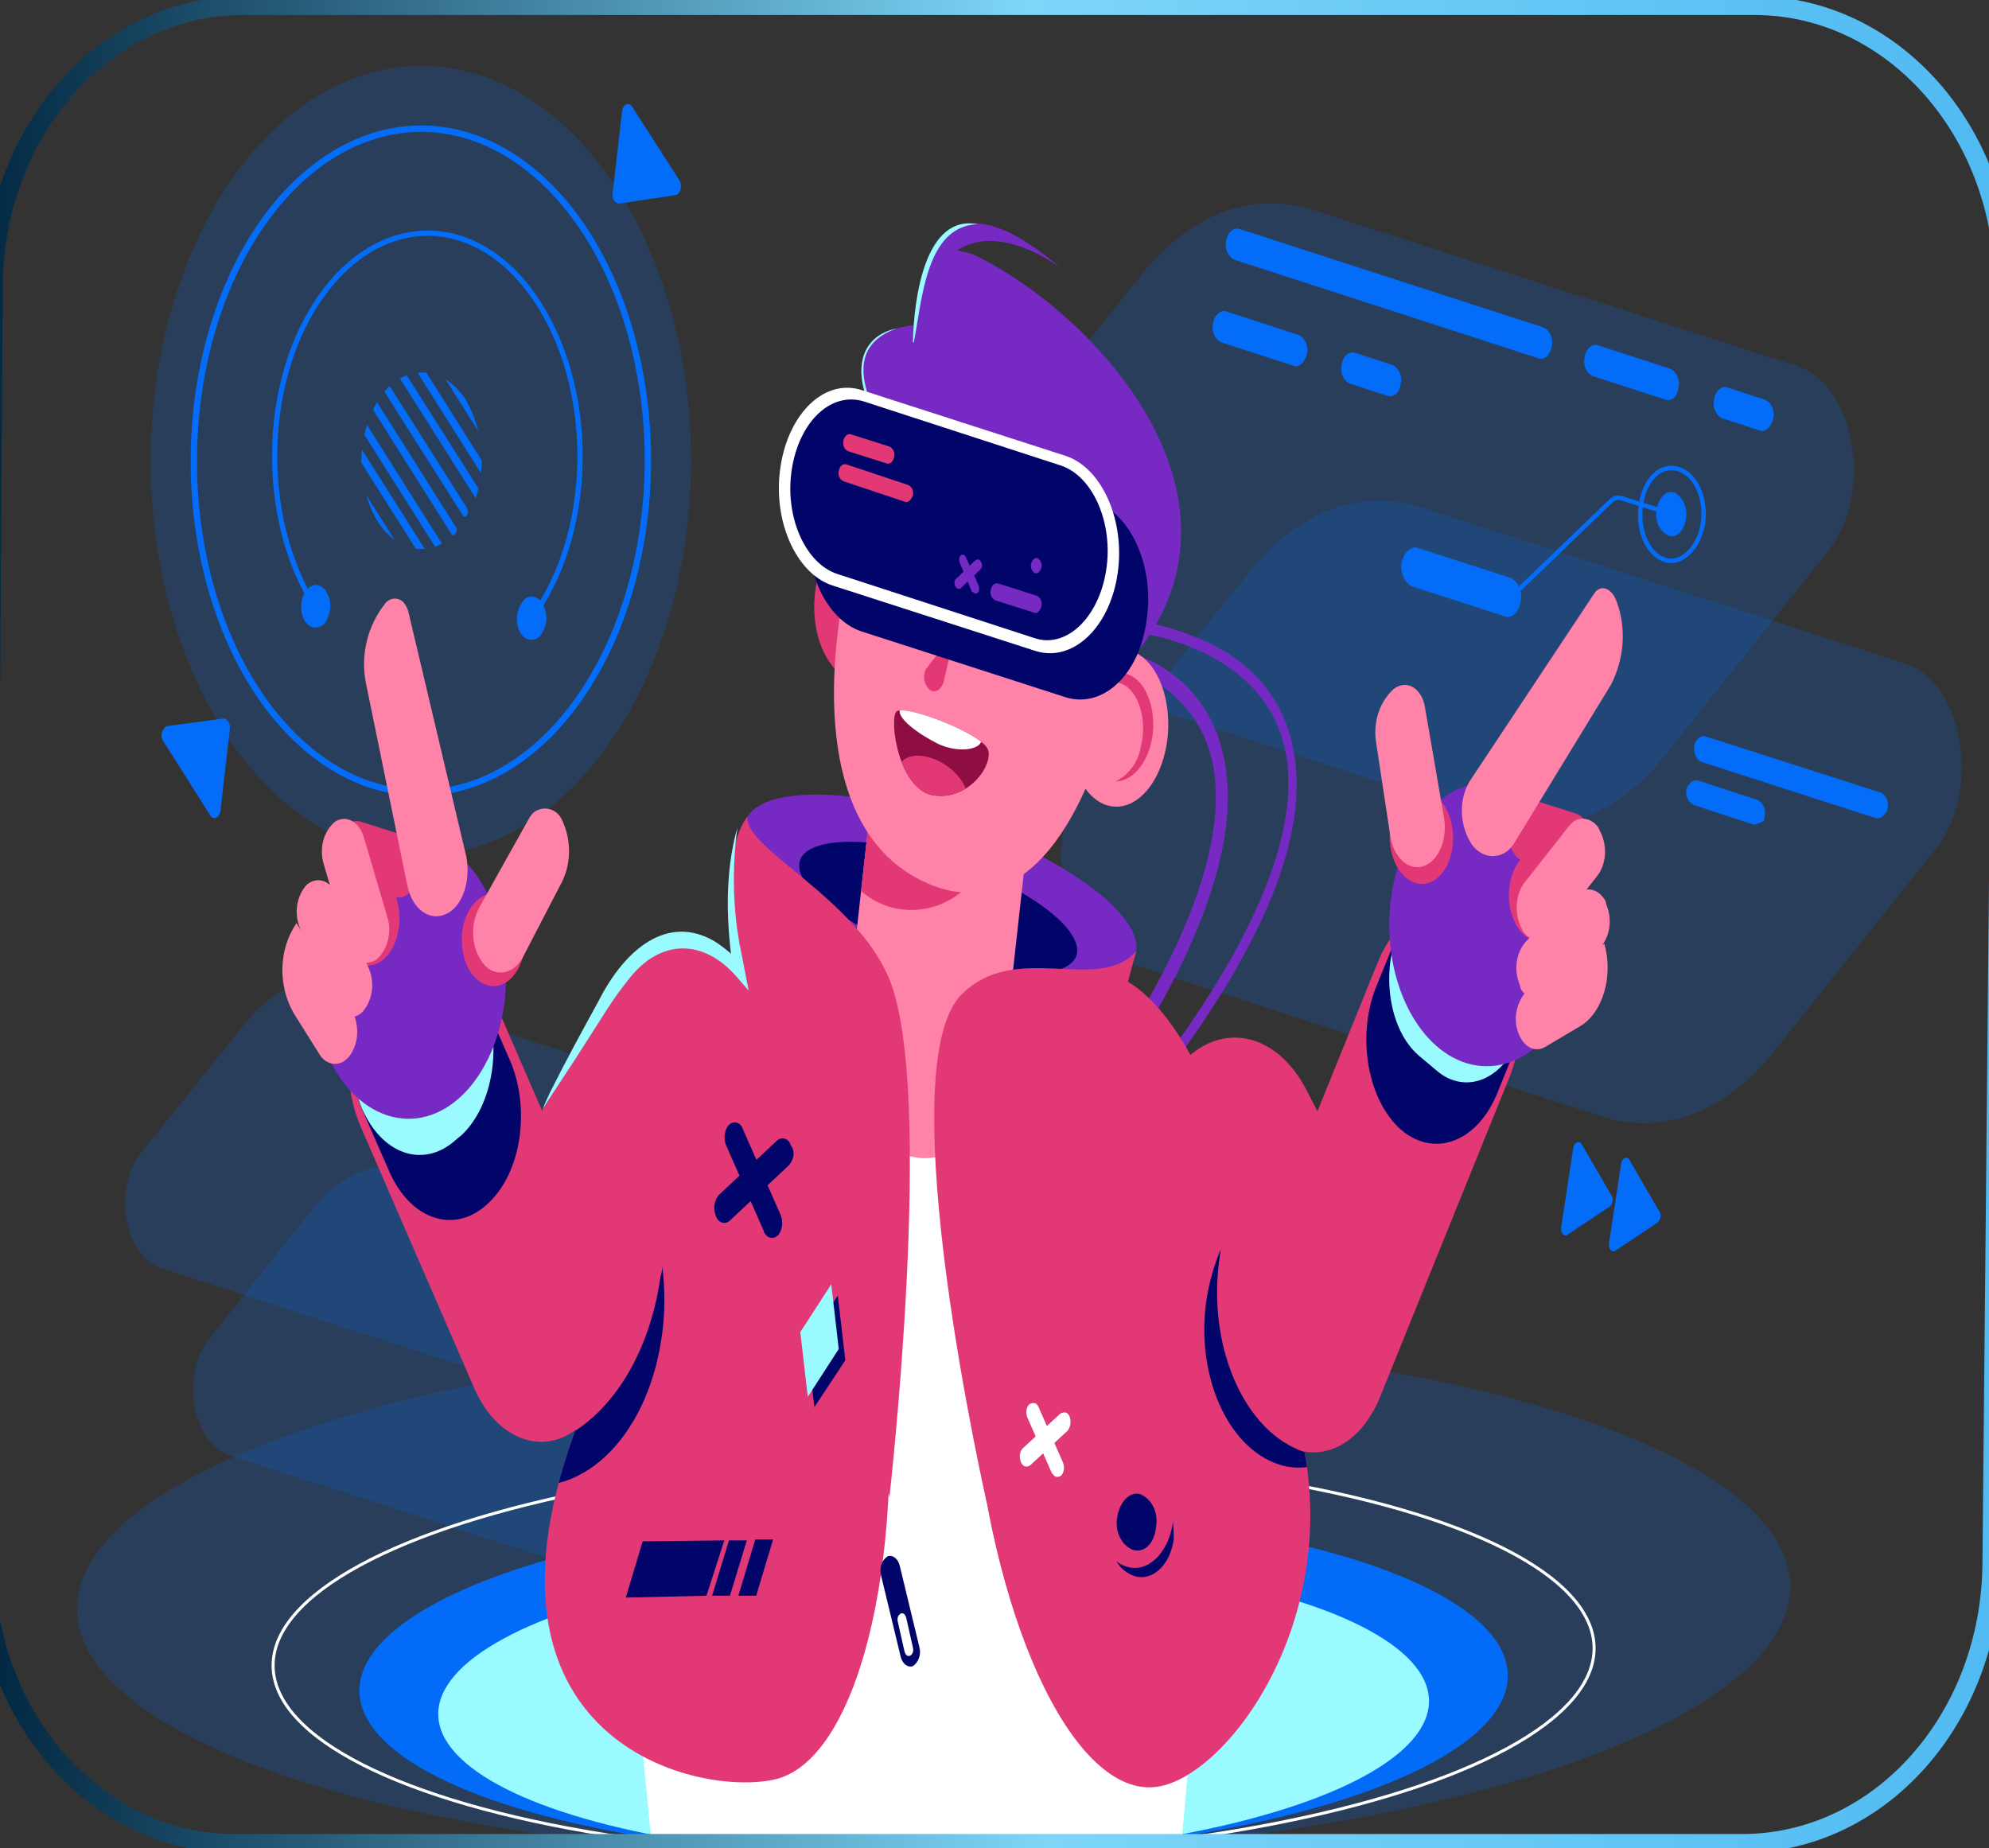 <?xml version="1.0" encoding="utf-8"?>
<!-- Generator: Adobe Illustrator 26.0.1, SVG Export Plug-In . SVG Version: 6.00 Build 0)  -->
<svg version="1.1" id="Layer_1" xmlns="http://www.w3.org/2000/svg" xmlns:xlink="http://www.w3.org/1999/xlink" x="0px" y="0px"
	 viewBox="0 0 212 197" style="enable-background:new 0 0 212 197;" xml:space="preserve">
<rect x="0" y="0" width="212" height="197" fill="#333333" stroke="none"/>
<style type="text/css">
	.st0{clip-path:url(#SVGID_00000089550695343320661650000013289298339226804379_);}
	.st1{opacity:0.2;fill:#036DF9;enable-background:new    ;}
	.st2{fill:#036DF9;}
	.st3{fill:none;stroke:#036DF9;stroke-width:0.47;stroke-miterlimit:10;}
	.st4{clip-path:url(#SVGID_00000046333277317392306420000010340389670050780844_);}
	.st5{fill:none;stroke:#036DF9;stroke-width:0.68;stroke-miterlimit:10;}
	.st6{fill:none;stroke:#036DF9;stroke-width:0.56;stroke-miterlimit:10;}
	.st7{fill:#772AC3;}
	.st8{fill:none;stroke:#FFFFFF;stroke-width:0.32;stroke-miterlimit:10;}
	.st9{fill:#99FAFF;}
	.st10{fill:#FFFFFF;}
	.st11{fill:#E23875;}
	.st12{fill:#01056A;}
	.st13{fill:#FF83A8;}
	.st14{clip-path:url(#SVGID_00000150100927035399014370000011300334850507446160_);}
	.st15{fill:#8E0D42;}
	.st16{clip-path:url(#SVGID_00000159446942095245785640000003165579393109176193_);}
	.st17{clip-path:url(#SVGID_00000040554318096536048000000011230183377036585115_);}
	.st18{clip-path:url(#SVGID_00000036241977118981539630000017366028971640573080_);}
	.st19{clip-path:url(#SVGID_00000054965109816142649700000012664967216143992449_);}
	.st20{clip-path:url(#SVGID_00000084509864218797954190000000694874454171951802_);}
	.st21{fill:none;stroke:url(#SVGID_00000072987705016166951910000016889512867126365090_);stroke-width:2;stroke-miterlimit:10;}
</style>
<g id="Layer_2_00000025404786414926905190000014742566240642510013_">
	<g id="Layer_3">
		<g>
			<defs>
				<path id="SVGID_1_" d="M-1.6,166.1C-1.3,120.9-1,75.6-0.7,30.4c0.1-16.5,12-29.8,26.6-29.8H187c14.7,0,26.6,13.4,26.6,30
					c0,0.1,0,0.2,0,0.4l-1.3,135.8c-0.2,16.5-12,29.7-26.6,29.7H25c-14.7,0-26.6-13.5-26.6-30.1C-1.6,166.3-1.6,166.2-1.6,166.1z"/>
			</defs>
			<clipPath id="SVGID_00000159464068361484774810000013704492814569899194_">
				<use xlink:href="#SVGID_1_"  style="overflow:visible;"/>
			</clipPath>
			<g style="clip-path:url(#SVGID_00000159464068361484774810000013704492814569899194_);">
				<path class="st1" d="M170.7,119l-51.5-16.7c-6.3-2-8.2-13.6-3.4-19.7l17.6-21.9c5-6.2,11.7-8.7,18.1-6.6L203,70.7
					c6.3,2,8.2,13.6,3.4,19.7l-17.5,21.9C183.8,118.6,177.1,121.1,170.7,119z"/>
				<path class="st1" d="M159.3,87.3l-51.6-16.7c-6.3-2-8.2-13.6-3.4-19.7L121.9,29c5-6.2,11.7-8.7,18.1-6.6L191.5,39
					c6.3,2,8.2,13.6,3.4,19.7l-17.5,21.9C172.4,86.9,165.7,89.4,159.3,87.3z"/>
				<path class="st1" d="M56.9,165.6l-32.5-10.5c-3.9-1.3-5.2-8.6-2.1-12.4l11-13.8c3.1-3.9,7.4-5.5,11.4-4.2l32.5,10.5
					c4,1.3,5.2,8.6,2.1,12.4l-11,13.8C65.1,165.4,60.9,167,56.9,165.6z"/>
				<path class="st1" d="M49.7,145.7l-32.5-10.5c-4-1.3-5.2-8.6-2.1-12.4L26.2,109c3.1-3.9,7.4-5.4,11.4-4.2L70,115.3
					c3.9,1.3,5.2,8.6,2.1,12.4l-11.1,13.8C58,145.5,53.7,147,49.7,145.7z"/>
				<path class="st2" d="M199.9,87.2l-18.6-6c-0.7-0.4-0.9-1.3-0.6-2.1c0,0,0-0.1,0.1-0.1l0,0c0.2-0.4,0.6-0.6,1-0.5l18.7,6
					c0.7,0.4,0.9,1.3,0.6,2c0,0,0,0.1-0.1,0.1l0,0C200.7,87.1,200.3,87.3,199.9,87.2z"/>
				<path class="st2" d="M186.9,87.9l-6.4-2.1c-0.7-0.4-1-1.3-0.6-2c0,0,0-0.1,0.1-0.1l0,0c0.2-0.4,0.6-0.6,1-0.5l6.4,2.1
					c0.7,0.4,0.9,1.3,0.6,2.1c0,0,0,0.1,0,0.1l0,0C187.6,87.7,187.2,87.9,186.9,87.9z"/>
				<path class="st2" d="M164,38.2l-32.4-10.5c-0.7-0.3-1.1-1.2-0.9-2l0,0c0.1-0.9,0.8-1.5,1.4-1.3l32.4,10.5c0.7,0.3,1.1,1.2,0.9,2
					l0,0C165.2,37.9,164.6,38.4,164,38.2z"/>
				<path class="st2" d="M177.5,42.6l-7.7-2.5c-0.7-0.3-1.1-1.2-0.9-2l0,0c0.1-0.9,0.8-1.5,1.4-1.3l7.7,2.5c0.7,0.3,1.1,1.2,0.9,2
					l0,0C178.8,42.3,178.2,42.8,177.5,42.6z"/>
				<path class="st2" d="M187.6,45.9l-4-1.3c-0.7-0.3-1.1-1.2-0.9-2l0,0c0.1-0.9,0.8-1.5,1.4-1.3l4,1.3c0.7,0.3,1.1,1.2,0.9,2l0,0
					C188.8,45.5,188.2,46.1,187.6,45.9z"/>
				<path class="st2" d="M137.9,39l-7.7-2.5c-0.7-0.3-1.1-1.2-0.9-2l0,0c0.1-0.9,0.8-1.5,1.4-1.3l7.7,2.5c0.7,0.3,1.1,1.2,0.9,2l0,0
					C139.1,38.6,138.5,39.2,137.9,39z"/>
				<path class="st2" d="M147.9,42.2l-4-1.3c-0.7-0.3-1.1-1.2-0.9-2l0,0c0.1-0.9,0.8-1.5,1.4-1.3l4,1.3c0.7,0.3,1.1,1.2,0.9,2l0,0
					C149.2,41.8,148.6,42.4,147.9,42.2z"/>
				<path class="st2" d="M160.4,65.7l-9.9-3.2c-0.8-0.4-1.3-1.5-1.1-2.5l0,0c0.2-1.1,1-1.8,1.7-1.6l9.9,3.2c0.8,0.4,1.3,1.4,1.1,2.4
					l0,0C161.9,65.3,161.1,66,160.4,65.7z"/>
				<path class="st3" d="M160.9,63.8l10.8-10.4c0.3-0.3,0.7-0.4,1.1-0.3l5.4,1.7"/>
				<path class="st3" d="M181.5,55.9c0.4-2.7-0.7-5.3-2.6-5.9s-3.6,1.1-4,3.8c-0.4,2.7,0.7,5.3,2.6,5.9
					C179.2,60.2,181,58.5,181.5,55.9z"/>
				<path class="st2" d="M179.7,55.3c0.2-1.1-0.3-2.3-1.2-2.8c-0.9-0.3-1.7,0.5-1.9,1.8c-0.3,1.2,0.3,2.3,1.2,2.8
					C178.7,57.4,179.5,56.6,179.7,55.3z"/>
				<path class="st2" d="M167.7,122.3l-1.3,8.5c-0.1,0.6,0.3,1.1,0.7,0.8l4.5-3c0.3-0.3,0.4-0.8,0.2-1.1l-3.2-5.5
					C168.3,121.5,167.8,121.8,167.7,122.3z"/>
				<path class="st2" d="M172.8,124l-1.3,8.5c-0.1,0.6,0.3,1.1,0.7,0.8l4.5-3c0.3-0.3,0.4-0.8,0.2-1.1l-3.2-5.5
					C173.5,123.2,172.9,123.4,172.8,124z"/>
				
					<ellipse transform="matrix(1.860478e-03 -1 1 1.860478e-03 -4.325 93.924)" class="st1" cx="44.9" cy="49.1" rx="42.1" ry="28.8"/>
				<g>
					<defs>
						<path id="SVGID_00000155847957812169205830000008823665118490395552_" d="M49.3,56c2.6-3.9,2.7-9.2,0.4-13.3
							c-2.4-3.8-6.5-4-9.1-0.5c-2.6,3.9-2.8,9.2-0.4,13.3C42.6,59.3,46.6,59.6,49.3,56z"/>
					</defs>
					<clipPath id="SVGID_00000027600989274022215500000000696313788251070110_">
						<use xlink:href="#SVGID_00000155847957812169205830000008823665118490395552_"  style="overflow:visible;"/>
					</clipPath>
					<g style="clip-path:url(#SVGID_00000027600989274022215500000000696313788251070110_);">
						<path class="st2" d="M45.4,60.2l-8.8-13.9c-0.1-0.2-0.1-0.5,0-0.7l0,0c0.1-0.2,0.3-0.2,0.4-0.1c0,0,0.1,0.1,0.1,0.1l8.8,13.9
							c0.1,0.2,0.1,0.5,0,0.7l0,0c-0.1,0.2-0.3,0.2-0.4,0.1C45.4,60.3,45.4,60.3,45.4,60.2z"/>
						<path class="st2" d="M44,62.1l-8.8-13.9c-0.1-0.2-0.1-0.5,0-0.7l0,0c0.1-0.2,0.3-0.2,0.4-0.1c0,0,0.1,0,0.1,0.1l8.8,13.9
							c0.1,0.2,0.1,0.5,0,0.7l0,0C44.4,62.2,44.2,62.3,44,62.1C44.1,62.1,44.1,62.1,44,62.1z"/>
						<path class="st2" d="M39.2,42.8l8.9,14.1c0.1,0.2,0.3,0.2,0.4,0.1c0,0,0.1-0.1,0.1-0.1l0,0c0.1-0.2,0.1-0.5,0-0.7l-8.9-14.1
							c-0.1-0.2-0.3-0.2-0.4-0.1c0,0-0.1,0.1-0.1,0.1l0,0C39,42.3,39,42.6,39.2,42.8z"/>
						<path class="st2" d="M37.8,44.7l8.9,14.1c0.1,0.2,0.3,0.2,0.4,0.1c0,0,0.1-0.1,0.1-0.1l0,0c0.1-0.2,0.1-0.5,0-0.7L38.3,44
							c-0.1-0.2-0.3-0.2-0.4-0.1c0,0-0.1,0.1-0.1,0.1l0,0C37.7,44.2,37.7,44.5,37.8,44.7z"/>
						<path class="st2" d="M50.7,53.1l-8.8-13.9c-0.1-0.2-0.1-0.5,0-0.7l0,0c0.1-0.2,0.3-0.2,0.4-0.1c0,0,0.1,0.1,0.1,0.1l8.8,13.9
							c0.1,0.2,0.1,0.5,0,0.7l0,0c-0.1,0.2-0.3,0.2-0.4,0.1C50.7,53.2,50.7,53.2,50.7,53.1z"/>
						<path class="st2" d="M49.3,54.9L40.5,41c-0.1-0.2-0.1-0.5,0-0.7l0,0c0.1-0.2,0.3-0.2,0.4-0.1c0,0,0.1,0.1,0.1,0.1l8.8,13.9
							c0.1,0.2,0.1,0.5,0,0.7l0,0c-0.1,0.2-0.3,0.2-0.4,0.1C49.4,55,49.4,55,49.3,54.9z"/>
						<path class="st2" d="M44.5,35.7l8.9,14.1c0.1,0.2,0.3,0.2,0.4,0.1c0,0,0.1-0.1,0.1-0.1l0,0c0.1-0.2,0.1-0.5,0-0.7L44.9,35
							c-0.1-0.2-0.3-0.2-0.4-0.1c0,0-0.1,0.1-0.1,0.1l0,0C44.3,35.2,44.3,35.5,44.5,35.7z"/>
						<path class="st2" d="M43.1,37.5L52,51.6c0.1,0.2,0.3,0.2,0.4,0.1c0,0,0.1,0,0.1-0.1l0,0c0.1-0.2,0.1-0.5,0-0.7l-8.9-14.1
							c-0.1-0.2-0.3-0.2-0.4-0.1c0,0-0.1,0.1-0.1,0.1l0,0C43,37,43,37.3,43.1,37.5z"/>
					</g>
				</g>
				
					<ellipse transform="matrix(1.860766e-03 -1 1 1.860766e-03 -4.325 93.924)" class="st5" cx="44.9" cy="49.1" rx="35.4" ry="24.2"/>
				<path class="st2" d="M72.4,19.2l-5-7.8c-0.4-0.6-1-0.3-1.1,0.5l-1,8.7c-0.1,0.6,0.3,1.1,0.7,1.1l6-0.9
					C72.5,20.7,72.8,19.8,72.4,19.2z"/>
				<path class="st2" d="M17.4,79l5,7.9c0.3,0.6,1,0.3,1.1-0.5l1-8.7c0.1-0.6-0.3-1.1-0.7-1.1l-6,0.8C17.3,77.6,17,78.5,17.4,79z"/>
				<path class="st6" d="M33.6,64.7c-6.1-9.6-5.7-24.6,0.9-33.5s16.9-8.4,23,1.3s5.7,24.6-0.9,33.5"/>
				<path class="st2" d="M32.6,63c-0.6,0.9-0.7,2.3-0.1,3.2c0.4,0.7,1.2,0.9,1.8,0.5c0.2-0.1,0.3-0.2,0.4-0.4
					c0.6-0.9,0.7-2.3,0.1-3.2c-0.4-0.7-1.2-1-1.8-0.5C32.8,62.7,32.7,62.9,32.6,63z"/>
				<path class="st2" d="M55.6,64.3c-0.6,0.9-0.7,2.3-0.1,3.2c0.4,0.7,1.2,0.9,1.8,0.5c0.2-0.1,0.3-0.2,0.4-0.4
					c0.7-1,0.7-2.3,0.1-3.3c-0.4-0.7-1.2-0.9-1.8-0.5C55.8,64,55.7,64.1,55.6,64.3z"/>
				<path class="st7" d="M119,114.8l-0.9-1.3c9-13.5,12.8-24.7,11.1-32.4c-1.8-7.8-8.8-9.7-8.9-9.7l0.2-1.8c0.3,0.1,7.9,2,9.9,10.9
					C132.3,89,128.4,100.5,119,114.8z"/>
				<path class="st7" d="M124.5,114.2l-0.6-0.9c10.5-14.2,14.9-25.6,13-33.7c-2.5-10.6-15.3-12.1-15.4-12.1l0.1-1.2
					c2.4,0.3,4.7,1.1,7,2.1c4.9,2.3,8,6,9.1,10.8C139.8,87.9,135.4,99.6,124.5,114.2z"/>
				
					<ellipse transform="matrix(1 -1.432201e-02 1.432201e-02 1 -2.56 1.444)" class="st2" cx="99.5" cy="179.4" rx="61.2" ry="18.5"/>
				
					<ellipse transform="matrix(1 -1.432190e-02 1.432190e-02 1 -2.429 1.442)" class="st1" cx="99.5" cy="170.3" rx="91.3" ry="27.7"/>
				
					<ellipse transform="matrix(1 -1.432167e-02 1.432167e-02 1 -2.52 1.443)" class="st8" cx="99.5" cy="176.6" rx="70.4" ry="21.3"/>
				
					<ellipse transform="matrix(1 -1.432195e-02 1.432195e-02 1 -2.596 1.444)" class="st9" cx="99.5" cy="182" rx="52.8" ry="16"/>
				<path class="st10" d="M111.1,103l-27.3,0.1c-12.4,0-21.9,16.7-20.1,35.1l5.7,57.7c18.8,3.1,37.8,3,56.6-0.2l5.2-58.1
					C132.9,119.3,123.4,103,111.1,103z"/>
				<path class="st11" d="M52.8,148.6L52.8,148.6c4,4.9,10,4.2,13.4-1.7l13.8-23.8c3.4-5.9,2.9-14.6-1.1-19.6l0,0
					c-4-4.9-10-4.2-13.4,1.7L51.6,129C48.2,134.9,48.8,143.7,52.8,148.6z"/>
				<path class="st11" d="M145.3,151L145.3,151c4.2-4.6,5-13.3,1.9-19.5l-8-15.4c-3.2-6.1-9.1-7.3-13.3-2.7l0,0
					c-4.2,4.6-5,13.3-1.9,19.5l8,15.5C135.1,154.4,141.1,155.6,145.3,151z"/>
				<path class="st11" d="M135.9,153.2L135.9,153.2c3.9,3.3,8.9,1.4,11.2-4.3l13.8-34.1c2.3-5.7,1-13-2.9-16.4l0,0
					c-3.9-3.4-8.9-1.5-11.2,4.3L133,136.8C130.7,142.5,132,149.8,135.9,153.2z"/>
				<path class="st12" d="M149.3,120.4L149.3,120.4c3.6,3.1,8.2,1.3,10.3-3.9l1.7-4.2c2.1-5.2,1-11.9-2.7-15l0,0
					c-3.6-3.1-8.2-1.3-10.3,3.9l-1.7,4.2C144.6,110.6,145.8,117.3,149.3,120.4z"/>
				<path class="st9" d="M151.2,112.5l1.9,1.6c3,2.6,7,1.1,8.7-3.3l0,0c1.8-4.4,0.8-10.2-2.3-12.8l-1.9-1.7c-3-2.6-7-1.1-8.7,3.3
					l0,0C147.2,104.2,148.2,109.9,151.2,112.5z"/>
				<path class="st11" d="M62.1,151.8l0.2-0.2c3.9-3.6,5-11.1,2.6-16.8l-12.2-28.1c-2.5-5.7-7.7-7.3-11.5-3.7l-0.2,0.2
					c-3.9,3.6-5,11.1-2.6,16.8l12.2,28.1C53.1,153.7,58.3,155.4,62.1,151.8z"/>
				<path class="st12" d="M52,128.3L52,128.3c3.6-3.3,4.6-10.2,2.3-15.4l-2.8-6.4c-2.3-5.2-7-6.7-10.5-3.4l0,0
					c-3.6,3.2-4.6,10.2-2.3,15.4l2.8,6.4C43.8,130.1,48.5,131.6,52,128.3z"/>
				<path class="st9" d="M48.7,121.4l0.5-0.4c3.4-3.2,4.4-9.8,2.3-14.8l0,0c-2.2-5-6.7-6.5-10.1-3.2l-0.5,0.4
					c-3.4,3.2-4.4,9.8-2.3,14.8l0,0C40.8,123.2,45.3,124.6,48.7,121.4z"/>
				<path class="st7" d="M79.4,87.9C78.8,92,87.6,98.3,99.1,102s21.4,3.5,22-0.6c0.6-4.1-8.2-10.4-19.7-14.1S80,83.9,79.4,87.9z"/>
				<path class="st12" d="M85.2,92c-0.4,2.9,5.8,7.3,14,10c8.1,2.6,15.1,2.4,15.6-0.4c0.4-2.9-5.8-7.3-14-10S85.6,89.2,85.2,92z"/>
				
					<ellipse transform="matrix(3.501501e-02 -0.999 0.999 3.501501e-02 24.715 154.489)" class="st11" cx="92.4" cy="64.4" rx="8.4" ry="5.5"/>
				<path class="st7" d="M98.7,34.6c0,0-14.3-0.5-1.7,15.1C97,49.7,103.4,38.5,98.7,34.6z"/>
				<path class="st13" d="M106.9,113.1l2.9-26.1l-16.7-3.9l-2.9,26.1c-0.7,6.7,2.4,13,7,14.1l0,0
					C101.8,124.4,106.2,119.8,106.9,113.1z"/>
				<g>
					<defs>
						<path id="SVGID_00000117637077509534260170000007302702039757248184_" d="M106.9,113.1l2.9-26.1l-16.7-3.9l-2.9,26.1
							c-0.7,6.7,2.4,13,7,14.1l0,0C101.8,124.4,106.2,119.8,106.9,113.1z"/>
					</defs>
					<clipPath id="SVGID_00000026145728418628877420000017015342035991405209_">
						<use xlink:href="#SVGID_00000117637077509534260170000007302702039757248184_"  style="overflow:visible;"/>
					</clipPath>
					<g style="clip-path:url(#SVGID_00000026145728418628877420000017015342035991405209_);">
						<path class="st11" d="M105.6,88.4c0,4.7-3.7,8.5-8.3,8.6s-8.4-3.7-8.4-8.4s3.7-8.5,8.3-8.6C101.8,80,105.6,83.7,105.6,88.4z"
							/>
					</g>
				</g>
				<path class="st13" d="M119,73.9c-3.4,14.7-10.4,24.8-20.5,20.1s-11.3-19.1-7.9-34.1c3.3-14.8,12.2-23.7,20.4-19.7
					S122.4,59.2,119,73.9z"/>
				<path class="st12" d="M115.2,64.9c-1.1-5.8-7.1-7.7-9.2-3.7C109.3,61.8,112.4,63.1,115.2,64.9z"/>
				<path class="st12" d="M93.7,55.1c2-4.2,8.2-1.9,8.2,3C101.9,58.2,98.1,54.2,93.7,55.1z"/>
				<path class="st15" d="M105.3,79.9c-0.6-1.7-9.2-5-9.8-4c-0.7,1,0.3,8.4,4.1,8.9C103.3,85.3,105.9,81.5,105.3,79.9z"/>
				<g>
					<defs>
						<path id="SVGID_00000179626009532237018450000004119531485738909107_" d="M105.3,79.9c-0.6-1.7-9.2-5-9.8-4
							c-0.7,1,0.3,8.4,4.1,8.9C103.3,85.3,105.9,81.5,105.3,79.9z"/>
					</defs>
					<clipPath id="SVGID_00000182486640858122528870000003522215014300205758_">
						<use xlink:href="#SVGID_00000179626009532237018450000004119531485738909107_"  style="overflow:visible;"/>
					</clipPath>
					<g style="clip-path:url(#SVGID_00000182486640858122528870000003522215014300205758_);">
						<path class="st11" d="M95.6,82.1c-0.4,1.5,1,3.6,3.1,4.6c2.1,1,4,0.6,4.4-1c0.4-1.5-1-3.6-3.1-4.6
							C97.9,80.1,96,80.5,95.6,82.1z"/>
						<path class="st10" d="M95.9,75.7c-0.2,0.9,1.9,2.5,4.1,3.6c2.2,1,4.4,0.6,4.6-0.3c0.2-0.9-1.7-2-3.8-3.1
							C98.6,74.9,96,74.7,95.9,75.7z"/>
					</g>
				</g>
				<path class="st7" d="M113.1,28.6c0,0-6.4-5-11.1-1.9c0.7,0.1,1.5,0.3,2.1,0.6c13,6.4,31.7,26.8,15.5,44.1l-4.5,4.1
					c0,0,1.1-11.5,4-17.3c0,0-13.6-4-21.3-14C97.8,44.2,93.6,11.9,113.1,28.6z"/>
				<path class="st13" d="M114.3,75.1c-1,4.4,0.4,9.1,3.1,10.5c2.8,1.4,5.8-1.1,6.8-5.5c1-4.4-0.4-9.1-3.1-10.5
					S115.3,70.7,114.3,75.1z"/>
				<path class="st11" d="M121.6,79.6c0.7-2.8-0.2-5.9-2-6.7c-0.9-0.4-1.9-0.3-2.7,0.4c0.8-1.3,2.3-1.9,3.6-1.3
					c1.9,0.9,2.9,4.2,2.2,7.2c-0.6,2.5-2.2,4.1-3.8,4.1C120.3,82.6,121.3,81.3,121.6,79.6z"/>
				<path class="st11" d="M101.5,68.7l-0.9,3.9c-0.2,0.8-0.8,1.3-1.4,1l0,0c-0.7-0.5-0.9-1.5-0.5-2.3c0,0,0.1-0.1,0.1-0.1
					c0.7-1,1.5-1.9,2.4-2.7C101.4,68.2,101.6,68.5,101.5,68.7z"/>
				<path class="st13" d="M121.2,63.6l-4.7-2.3c-0.2-0.2-0.3-0.5-0.3-0.8l0,0c0-0.3,0.2-0.4,0.5-0.4c0,0,0.1,0,0.1,0l4.6,2.3
					c0.2,0.2,0.4,0.5,0.3,0.8l0,0C121.6,63.6,121.4,63.8,121.2,63.6z"/>
				<path class="st13" d="M120.5,66.6l-4.6-2.3c-0.2-0.2-0.3-0.5-0.3-0.8l0,0c0.1-0.3,0.3-0.5,0.5-0.4l4.7,2.3
					c0.2,0.2,0.3,0.5,0.3,0.8l0,0C121,66.5,120.7,66.7,120.5,66.6C120.5,66.6,120.5,66.6,120.5,66.6z"/>
				<path class="st12" d="M113.2,69.9c0-1.4-0.5-2.8-1.2-4c-1.6-2.1-4.6-3.2-7.3,1.4L113.2,69.9z"/>
				<path class="st10" d="M104.3,68.3c0.3-1.2,1-2.1,1.9-2.8c1.9-1.2,5-0.9,7,4.4C113.2,69.9,108.8,74.9,104.3,68.3z"/>
				<g>
					<defs>
						<path id="SVGID_00000080904331301677962060000000586732468981045376_" d="M104.3,68.3c0.3-1.2,1-2.1,1.9-2.8
							c1.9-1.2,5-0.9,7,4.4C113.2,69.9,108.8,74.9,104.3,68.3z"/>
					</defs>
					<clipPath id="SVGID_00000159463317419802157990000001171244888803134374_">
						<use xlink:href="#SVGID_00000080904331301677962060000000586732468981045376_"  style="overflow:visible;"/>
					</clipPath>
					<g style="clip-path:url(#SVGID_00000159463317419802157990000001171244888803134374_);">
						<path class="st12" d="M110.1,68.8c-0.7,1.8-2.1,2.4-3.3,1.5c-1.2-1.2-1.6-3.2-1-4.9c0.6-1.8,2.1-2.4,3.3-1.5
							C110.4,65.1,110.8,67.1,110.1,68.8z"/>
					</g>
				</g>
				<path class="st9" d="M106.4,66.5c-0.1,0.5,0,1.1,0.5,1.4c0.4,0.2,0.8-0.1,1-0.7c0.1-0.5-0.1-1.1-0.5-1.4
					C106.9,65.6,106.5,65.9,106.4,66.5z"/>
				<path class="st9" d="M107.7,68.9c-0.1,0.2,0,0.5,0.2,0.6c0.2,0.1,0.3-0.1,0.4-0.2c0,0,0,0,0-0.1c0.1-0.2,0-0.5-0.2-0.6
					C108,68.6,107.8,68.7,107.7,68.9C107.7,68.9,107.7,68.9,107.7,68.9z"/>
				<path class="st12" d="M92.5,59.7c0.9-1.1,2.1-1.7,3.3-1.8c2.3,0,5.2,2.2,4.4,8.4L92.5,59.7z"/>
				<path class="st10" d="M100.2,66.3c0.2-1.3,0.1-2.7-0.3-3.9c-1-2.6-3.6-5.1-7.4-2.7C92.5,59.7,93.9,67.5,100.2,66.3z"/>
				<g>
					<defs>
						<path id="SVGID_00000109730388013276588810000001903471772332976566_" d="M100.2,66.3c0.2-1.3,0.1-2.7-0.3-3.9
							c-1-2.6-3.6-5.1-7.4-2.7C92.5,59.7,93.9,67.5,100.2,66.3z"/>
					</defs>
					<clipPath id="SVGID_00000021077693344970664890000016799039364373429421_">
						<use xlink:href="#SVGID_00000109730388013276588810000001903471772332976566_"  style="overflow:visible;"/>
					</clipPath>
					<g style="clip-path:url(#SVGID_00000021077693344970664890000016799039364373429421_);">
						<path class="st12" d="M95.3,61.4c-0.2,1.9,0.7,3.7,2,4c1.3,0.3,2.5-1,2.7-2.9c0.2-1.9-0.7-3.7-2-4
							C96.8,58.2,95.5,59.5,95.3,61.4z"/>
					</g>
				</g>
				<path class="st9" d="M96.3,61.2c-0.1,0.5,0.1,1.1,0.5,1.4c0.4,0.2,0.8-0.1,1-0.7c0.1-0.5,0-1.1-0.5-1.4
					C96.8,60.3,96.4,60.6,96.3,61.2z"/>
				<path class="st9" d="M97.7,63.6c-0.1,0.2,0,0.5,0.2,0.6c0.2,0.1,0.3,0,0.4-0.3c0.1-0.2,0-0.5-0.2-0.6
					C97.9,63.3,97.7,63.4,97.7,63.6C97.7,63.6,97.7,63.6,97.7,63.6z"/>
				<path class="st9" d="M104.2,23.9c-5.5,0.2-5.9,8-6.8,12.6h-0.1C97.4,31.8,98.6,22.8,104.2,23.9z"/>
				<path class="st9" d="M95.6,35c-5.1,1.8-3.8,6.1-1.8,10.2L93,43.8C91,40.1,91.3,35.9,95.6,35L95.6,35z"/>
				
					<ellipse transform="matrix(1.860548e-03 -1 1 1.860548e-03 59.683 256.872)" class="st7" cx="158.5" cy="98.5" rx="15.1" ry="10.4"/>
				<path class="st11" d="M167.5,96.6c-0.4,2.7-2.2,4.3-4,3.7c-1.8-0.6-3-3.2-2.6-5.9s2.2-4.3,4-3.8C166.8,91.3,167.9,94,167.5,96.6
					z"/>
				<path class="st11" d="M166.9,93.3l-4.4-1.4c-1.2-0.4-2-2.2-1.8-4l0,0c0.3-1.8,1.5-3,2.8-2.6l4.4,1.4c1.3,0.4,2,2.2,1.8,4l0,0
					C169.4,92.5,168.2,93.6,166.9,93.3z"/>
				<path class="st13" d="M162.4,94.2l4.8-6.1c0.7-1,1.9-1.1,2.8-0.3c0.2,0.2,0.4,0.4,0.5,0.7l0,0c0.8,1.5,0.8,3.4-0.2,4.8l-4.8,6.1
					c-0.7,1-1.9,1.1-2.8,0.3c-0.2-0.2-0.4-0.4-0.5-0.7l0,0C161.4,97.5,161.5,95.5,162.4,94.2z"/>
				<path class="st13" d="M162.7,100.3l5.3-5c0.9-0.8,2.2-0.6,2.9,0.4c0.2,0.2,0.3,0.5,0.3,0.7l0,0c0.7,1.6,0.4,3.5-0.7,4.7l-5.3,5
					c-0.9,0.8-2.2,0.6-2.9-0.4c-0.2-0.2-0.3-0.5-0.3-0.7l0,0C161.3,103.4,161.6,101.5,162.7,100.3z"/>
				<path class="st13" d="M163,105.4l8-4.8l0,0c1,3.5-0.2,7.4-2.6,8.8l-3.7,2.2c-1.2,0.7-2.5-0.1-3-1.9l0,0
					C161.3,108.2,161.8,106.4,163,105.4z"/>
				<path class="st13" d="M156.8,89.9c0.9,1.4,2.6,1.8,3.9,0.8c0.3-0.3,0.6-0.6,0.8-1l10.2-16.7c1.4-2.7,1.7-6,0.6-8.9l0,0
					c-0.5-1.4-1.7-1.9-2.4-0.8l-13.2,19.9C155.5,85.1,155.5,87.8,156.8,89.9z"/>
				<path class="st11" d="M154.8,90.4c-0.4,2.7-2.2,4.3-4,3.7c-1.8-0.6-3-3.2-2.6-5.9c0.4-2.6,2.2-4.3,4-3.8
					C154.1,85.1,155.2,87.8,154.8,90.4z"/>
				<path class="st13" d="M151.9,75.5l2,11.6c0.4,2.3-0.5,4.6-2.1,5.2h0c-1.6,0.6-3.2-0.8-3.6-3.1l-1.5-9.9
					c-0.4-2.2,0.3-4.5,1.9-5.9l0,0C150,72.4,151.6,73.4,151.9,75.5z"/>
				<path class="st7" d="M33.4,100.9c-1.2,8.1,2.3,16.2,7.9,18c5.6,1.8,11.1-3.3,12.4-11.5c1.2-8.2-2.3-16.2-7.9-18
					C40.2,87.6,34.7,92.8,33.4,100.9z"/>
				<path class="st11" d="M35.9,96.9c-0.4,2.7,0.7,5.3,2.6,5.9c1.8,0.6,3.6-1.1,4-3.8s-0.7-5.3-2.6-5.9
					C38.2,92.5,36.4,94.3,35.9,96.9z"/>
				<path class="st11" d="M37.5,94.2l4.4,1.4c1.3,0.4,2.5-0.7,2.8-2.6l0,0c0.3-1.8-0.5-3.6-1.8-4l-4.4-1.4c-1.2-0.4-2.5,0.7-2.8,2.6
					l0,0C35.4,92,36.2,93.8,37.5,94.2z"/>
				<path class="st13" d="M41.3,97.8l-2.5-8.5c-0.5-1.7-1.9-2.5-3.1-1.7l0,0c-1.2,1-1.7,2.8-1.2,4.5l2.5,8.5
					c0.5,1.7,1.9,2.5,3.1,1.7l0,0C41.3,101.3,41.8,99.4,41.3,97.8z"/>
				<path class="st13" d="M39.3,103.2l-3.4-7.8c-0.7-1.6-2.1-2-3.2-1.1l0,0c-1.1,1.2-1.4,3.1-0.7,4.7l3.4,7.8
					c0.3,1.2,1.5,1.9,2.6,1.5c0.2-0.1,0.4-0.2,0.6-0.4l0,0C39.7,106.7,40,104.8,39.3,103.2z"/>
				<path class="st13" d="M37.5,107.7l-5.9-9.3l0,0c-1.9,2.8-2,6.6-0.3,9.6l2.7,4.3c0.6,1.1,1.8,1.4,2.7,0.8
					c0.2-0.2,0.4-0.3,0.6-0.6l0,0C38.3,111.1,38.3,109.2,37.5,107.7z"/>
				<path class="st13" d="M47.6,97.4c-1.8,0.9-3.7-0.5-4.2-3.1L39,72.8c-0.6-3,0.2-6.1,2-8.4l0,0c0.5-0.7,1.4-0.8,2-0.2
					c0.2,0.2,0.4,0.6,0.5,0.9l6.2,26.2C50.2,93.9,49.3,96.6,47.6,97.4L47.6,97.4z"/>
				<path class="st11" d="M49.3,99.1c-0.4,2.7,0.7,5.3,2.6,5.9c1.8,0.6,3.6-1.1,4-3.8c0.4-2.7-0.7-5.3-2.6-5.9
					C51.5,94.8,49.7,96.5,49.3,99.1z"/>
				<path class="st13" d="M56.3,87.4l-5.2,9.3c-1,1.9-0.9,4.3,0.4,6l0,0c0.9,1.2,2.5,1.3,3.6,0.2c0.2-0.2,0.4-0.5,0.6-0.8l4.2-8.1
					c1-2,1-4.5,0-6.6l0,0c-0.5-1.1-1.7-1.5-2.7-1C56.8,86.6,56.5,87,56.3,87.4z"/>
				<path class="st12" d="M113.5,74.3l-21.7-7c-3.9-1.3-6.4-7-5.5-12.7l0,0c0.9-5.7,4.8-9.4,8.7-8.1l21.7,7c3.9,1.3,6.4,7,5.5,12.7
					l0,0C121.4,72,117.5,75.6,113.5,74.3z"/>
				<path class="st10" d="M110.4,69.4l-21.7-7c-3.9-1.3-6.4-7-5.5-12.7l0,0c0.9-5.8,4.8-9.4,8.7-8.1l21.7,7c3.9,1.3,6.4,7,5.5,12.7
					l0,0C118.2,67,114.3,70.6,110.4,69.4z"/>
				<path class="st12" d="M110.2,68l-20.9-6.8c-3.5-1.1-5.7-6.2-4.9-11.2l0,0c0.8-5.1,4.2-8.3,7.7-7.2l20.9,6.8
					c3.5,1.1,5.7,6.2,4.9,11.2l0,0C117.1,65.9,113.6,69.2,110.2,68z"/>
				<path class="st11" d="M94.5,49.4l-4.1-1.3c-0.4-0.2-0.6-0.6-0.5-1.1l0,0c0.1-0.5,0.4-0.8,0.8-0.7l4.1,1.3
					c0.4,0.2,0.6,0.6,0.5,1.1l0,0C95.2,49.3,94.8,49.5,94.5,49.4z"/>
				<path class="st7" d="M110.2,65.3l-4.1-1.3c-0.4-0.2-0.6-0.6-0.5-1.1l0,0c0.1-0.5,0.4-0.8,0.8-0.7l4.1,1.3
					c0.4,0.2,0.6,0.6,0.5,1.1l0,0C110.9,65.1,110.5,65.5,110.2,65.3z"/>
				<path class="st7" d="M103.6,63.1l-1.3-3.1c-0.1-0.3-0.1-0.6,0.1-0.8l0,0c0.1-0.1,0.3-0.1,0.4,0c0,0,0.1,0.1,0.1,0.1l1.4,3.1
					c0.1,0.3,0.1,0.6-0.1,0.8l0,0c-0.1,0.1-0.4,0.1-0.5-0.1C103.6,63.1,103.6,63.1,103.6,63.1z"/>
				<path class="st7" d="M104.5,60.7l-2.1,2c-0.1,0.1-0.4,0.1-0.5-0.1c0,0,0-0.1-0.1-0.1l0,0c-0.1-0.3-0.1-0.6,0.1-0.8l2.1-2
					c0.1-0.1,0.4-0.1,0.5,0.1c0,0,0,0.1,0.1,0.1l0,0C104.7,60.2,104.7,60.5,104.5,60.7z"/>
				<path class="st11" d="M96.5,53.5l-6.6-2.2c-0.4-0.2-0.6-0.6-0.5-1.1l0,0c0.1-0.5,0.4-0.8,0.8-0.7l6.6,2.2
					c0.4,0.2,0.6,0.6,0.5,1.1l0,0C97.1,53.3,96.8,53.6,96.5,53.5z"/>
				<path class="st7" d="M111,60.5c-0.1,0.4-0.4,0.7-0.7,0.6c-0.3-0.2-0.5-0.6-0.4-1c0.1-0.4,0.4-0.7,0.7-0.6
					C110.9,59.7,111.1,60.1,111,60.5z"/>
				<path class="st11" d="M62.4,149.7c-14.5,35.3,11.3,41.9,20.1,40s14.1-22.7,11.8-46.7S83,101.2,74.2,103
					C65.4,104.9,60.2,125.7,62.4,149.7z"/>
				<g>
					<defs>
						<path id="SVGID_00000047060662112841220040000004357406126207142554_" d="M62.4,149.7c-14.5,35.3,11.3,41.9,20.1,40
							s14.1-22.7,11.8-46.7S83,101.2,74.2,103C65.4,104.9,60.2,125.7,62.4,149.7z"/>
					</defs>
					<clipPath id="SVGID_00000045619158143300241010000013094327048940376453_">
						<use xlink:href="#SVGID_00000047060662112841220040000004357406126207142554_"  style="overflow:visible;"/>
					</clipPath>
					<g style="clip-path:url(#SVGID_00000045619158143300241010000013094327048940376453_);">
						<path class="st12" d="M70.6,135c0,0.4-0.1,0.7-0.2,1.1C68.6,148.8,60,156.8,51.2,154c-1.6-0.5-3-1.3-4.3-2.4
							c1.7,3,4.3,5.2,7.3,6.3c7.4,2.4,14.7-4.4,16.3-15.2C70.9,140.2,70.9,137.6,70.6,135z"/>
					</g>
				</g>
				<path class="st11" d="M103.8,150.3c2.3,23.9,11.2,41.9,19.9,40.1c8.7-1.8,23.3-23.6,11.6-46.6c-2.3-23.9-11.2-41.9-19.9-40.1
					S101.5,126.3,103.8,150.3z"/>
				<g>
					<defs>
						<path id="SVGID_00000119108348481316919320000016498787250534323356_" d="M103.8,150.3c2.3,23.9,11.2,41.9,19.9,40.1
							c8.7-1.8,23.3-23.6,11.6-46.6c-2.3-23.9-11.2-41.9-19.9-40.1S101.5,126.3,103.8,150.3z"/>
					</defs>
					<clipPath id="SVGID_00000053544083282014928940000018317641460093748625_">
						<use xlink:href="#SVGID_00000119108348481316919320000016498787250534323356_"  style="overflow:visible;"/>
					</clipPath>
					<g style="clip-path:url(#SVGID_00000053544083282014928940000018317641460093748625_);">
						<path class="st12" d="M130.1,133.2c0,0.3-0.1,0.5-0.1,0.8c-1.4,9.4,2.6,18.7,9.1,20.8c1.1,0.4,2.3,0.5,3.4,0.4
							c-1.9,1.2-4.1,1.6-6.2,0.9c-5.5-1.8-8.9-9.6-7.7-17.6C128.9,136.6,129.4,134.9,130.1,133.2z"/>
					</g>
				</g>
				<path class="st11" d="M105.2,160.3c0,0-10.6-46.5-2.7-54.3c5.8-5.8,14.5,0,18.6-4.6L105.2,160.3z"/>
				<path class="st11" d="M94.8,159.6c0,0,4.9-43.2,0-55.2C91.2,95.6,79,90.3,79.7,87C71.8,97.5,91.2,143.2,94.8,159.6z"/>
				<polygon class="st12" points="86.8,150 90.1,145 89.3,138.1 86,143.1 				"/>
				<polygon class="st9" points="86.1,148.9 89.4,143.8 88.6,136.9 85.3,142 				"/>
				<polygon class="st12" points="75.3,170.1 66.7,170.3 68.5,164.3 77.2,164.2 				"/>
				<polygon class="st12" points="77.8,170.1 75.9,170.1 77.7,164.2 79.6,164.2 				"/>
				<polygon class="st12" points="80.6,170.1 78.7,170.1 80.5,164.1 82.4,164.1 				"/>
				<path class="st12" d="M125,162.1c0,0.1,0,0.2,0,0.3c-0.5,3.2-2.7,5.3-4.9,4.6c-0.4-0.1-0.8-0.3-1.1-0.6c0.4,0.8,1.1,1.3,1.9,1.6
					c1.9,0.6,3.8-1.1,4.2-3.9C125.1,163.4,125.1,162.8,125,162.1z"/>
				<path class="st12" d="M123.2,162.9c0.3-1.5-0.3-3-1.6-3.6c-1.1-0.4-2.2,0.7-2.5,2.3c-0.3,1.5,0.3,3,1.6,3.6
					C121.9,165.6,123,164.6,123.2,162.9z"/>
				<path class="st12" d="M81.4,131.2l-4-9.1c-0.3-0.7-0.2-1.7,0.3-2.2l0,0c0.4-0.4,1-0.3,1.3,0.1c0.1,0.1,0.1,0.2,0.2,0.4l4,9.1
					c0.3,0.7,0.2,1.7-0.3,2.2l0,0c-0.4,0.4-1,0.3-1.3-0.1C81.5,131.5,81.4,131.3,81.4,131.2z"/>
				<path class="st12" d="M84,124.3l-6.2,5.8c-0.4,0.4-1,0.3-1.3-0.1c-0.1-0.1-0.1-0.2-0.2-0.4l0,0c-0.3-0.7-0.2-1.6,0.3-2.2
					l6.2-5.8c0.4-0.4,1-0.3,1.3,0.1c0.1,0.1,0.1,0.2,0.2,0.4l0,0C84.8,122.8,84.6,123.7,84,124.3z"/>
				<path class="st10" d="M112.1,157l-2.6-5.9c-0.2-0.5-0.1-1.1,0.2-1.4l0,0c0.3-0.2,0.7-0.2,0.9,0.1c0,0.1,0.1,0.1,0.1,0.2l2.6,5.9
					c0.2,0.5,0.1,1.1-0.2,1.4l0,0c-0.3,0.2-0.7,0.2-0.9-0.2C112.1,157.1,112.1,157,112.1,157z"/>
				<path class="st10" d="M113.8,152.5l-4,3.7c-0.3,0.2-0.7,0.2-0.9-0.2c0,0-0.1-0.1-0.1-0.2l0,0c-0.2-0.5-0.1-1.1,0.2-1.4l4-3.7
					c0.3-0.2,0.7-0.2,0.9,0.1c0,0.1,0.1,0.1,0.1,0.2l0,0C114.2,151.5,114.1,152.1,113.8,152.5z"/>
				<path class="st12" d="M98,175.6l-2.1-8.7c-0.2-0.8-0.8-1.2-1.3-1l0,0c-0.6,0.4-0.9,1.2-0.7,2l2.1,8.7c0.2,0.8,0.8,1.2,1.3,1l0,0
					C97.9,177.2,98.2,176.4,98,175.6z M95.7,172.9c-0.1-0.4,0-0.7,0.3-0.9c0.3-0.1,0.5,0.1,0.6,0.5l0.7,3.1c0.1,0.4,0,0.7-0.3,0.9
					c-0.3,0.1-0.5-0.1-0.6-0.5L95.7,172.9z"/>
				<path class="st9" d="M78.6,88.2c-0.6,4.4-0.5,9,0.4,13.3c0.2,1.1,0.6,3,0.8,4.1l-1.3-1.5c-3.5-4-8.1-4.1-11.5,0.3
					c-0.8,1-1.6,2.1-2.3,3.2l-2.3,3.6c-1.3,2.1-3.3,5-4.6,7.1c0.3-0.7,0.6-1.4,0.9-2c1.6-3.2,3.4-6.5,5.1-9.6
					c2.9-5.7,7.4-9.2,12.3-6.4c1.1,0.7,2.2,1.6,3,2.6l-0.9,0.8C77.4,98.7,77.2,93.1,78.6,88.2L78.6,88.2z"/>
			</g>
		</g>
		
			<linearGradient id="SVGID_00000036232248688244919280000009901303564006687123_" gradientUnits="userSpaceOnUse" x1="-3.215" y1="86.439" x2="215.215" y2="88.566" gradientTransform="matrix(1 0 0 -1 0 186)">
			<stop  offset="0" style="stop-color:#00253F"/>
			<stop  offset="0.52" style="stop-color:#7DD6F8"/>
			<stop  offset="1" style="stop-color:#4FB9F2"/>
		</linearGradient>
		
			<path style="fill:none;stroke:url(#SVGID_00000036232248688244919280000009901303564006687123_);stroke-width:2;stroke-miterlimit:10;" d="
			M-1.6,166.1C-1.3,120.9-1,75.6-0.7,30.4c0.1-16.5,12-29.8,26.6-29.8H187c14.7,0,26.6,13.4,26.6,30c0,0.1,0,0.2,0,0.4l-1.3,135.8
			c-0.2,16.5-12,29.7-26.6,29.7H25c-14.7,0-26.6-13.5-26.6-30.1C-1.6,166.3-1.6,166.2-1.6,166.1z"/>
	</g>
</g>
</svg>
